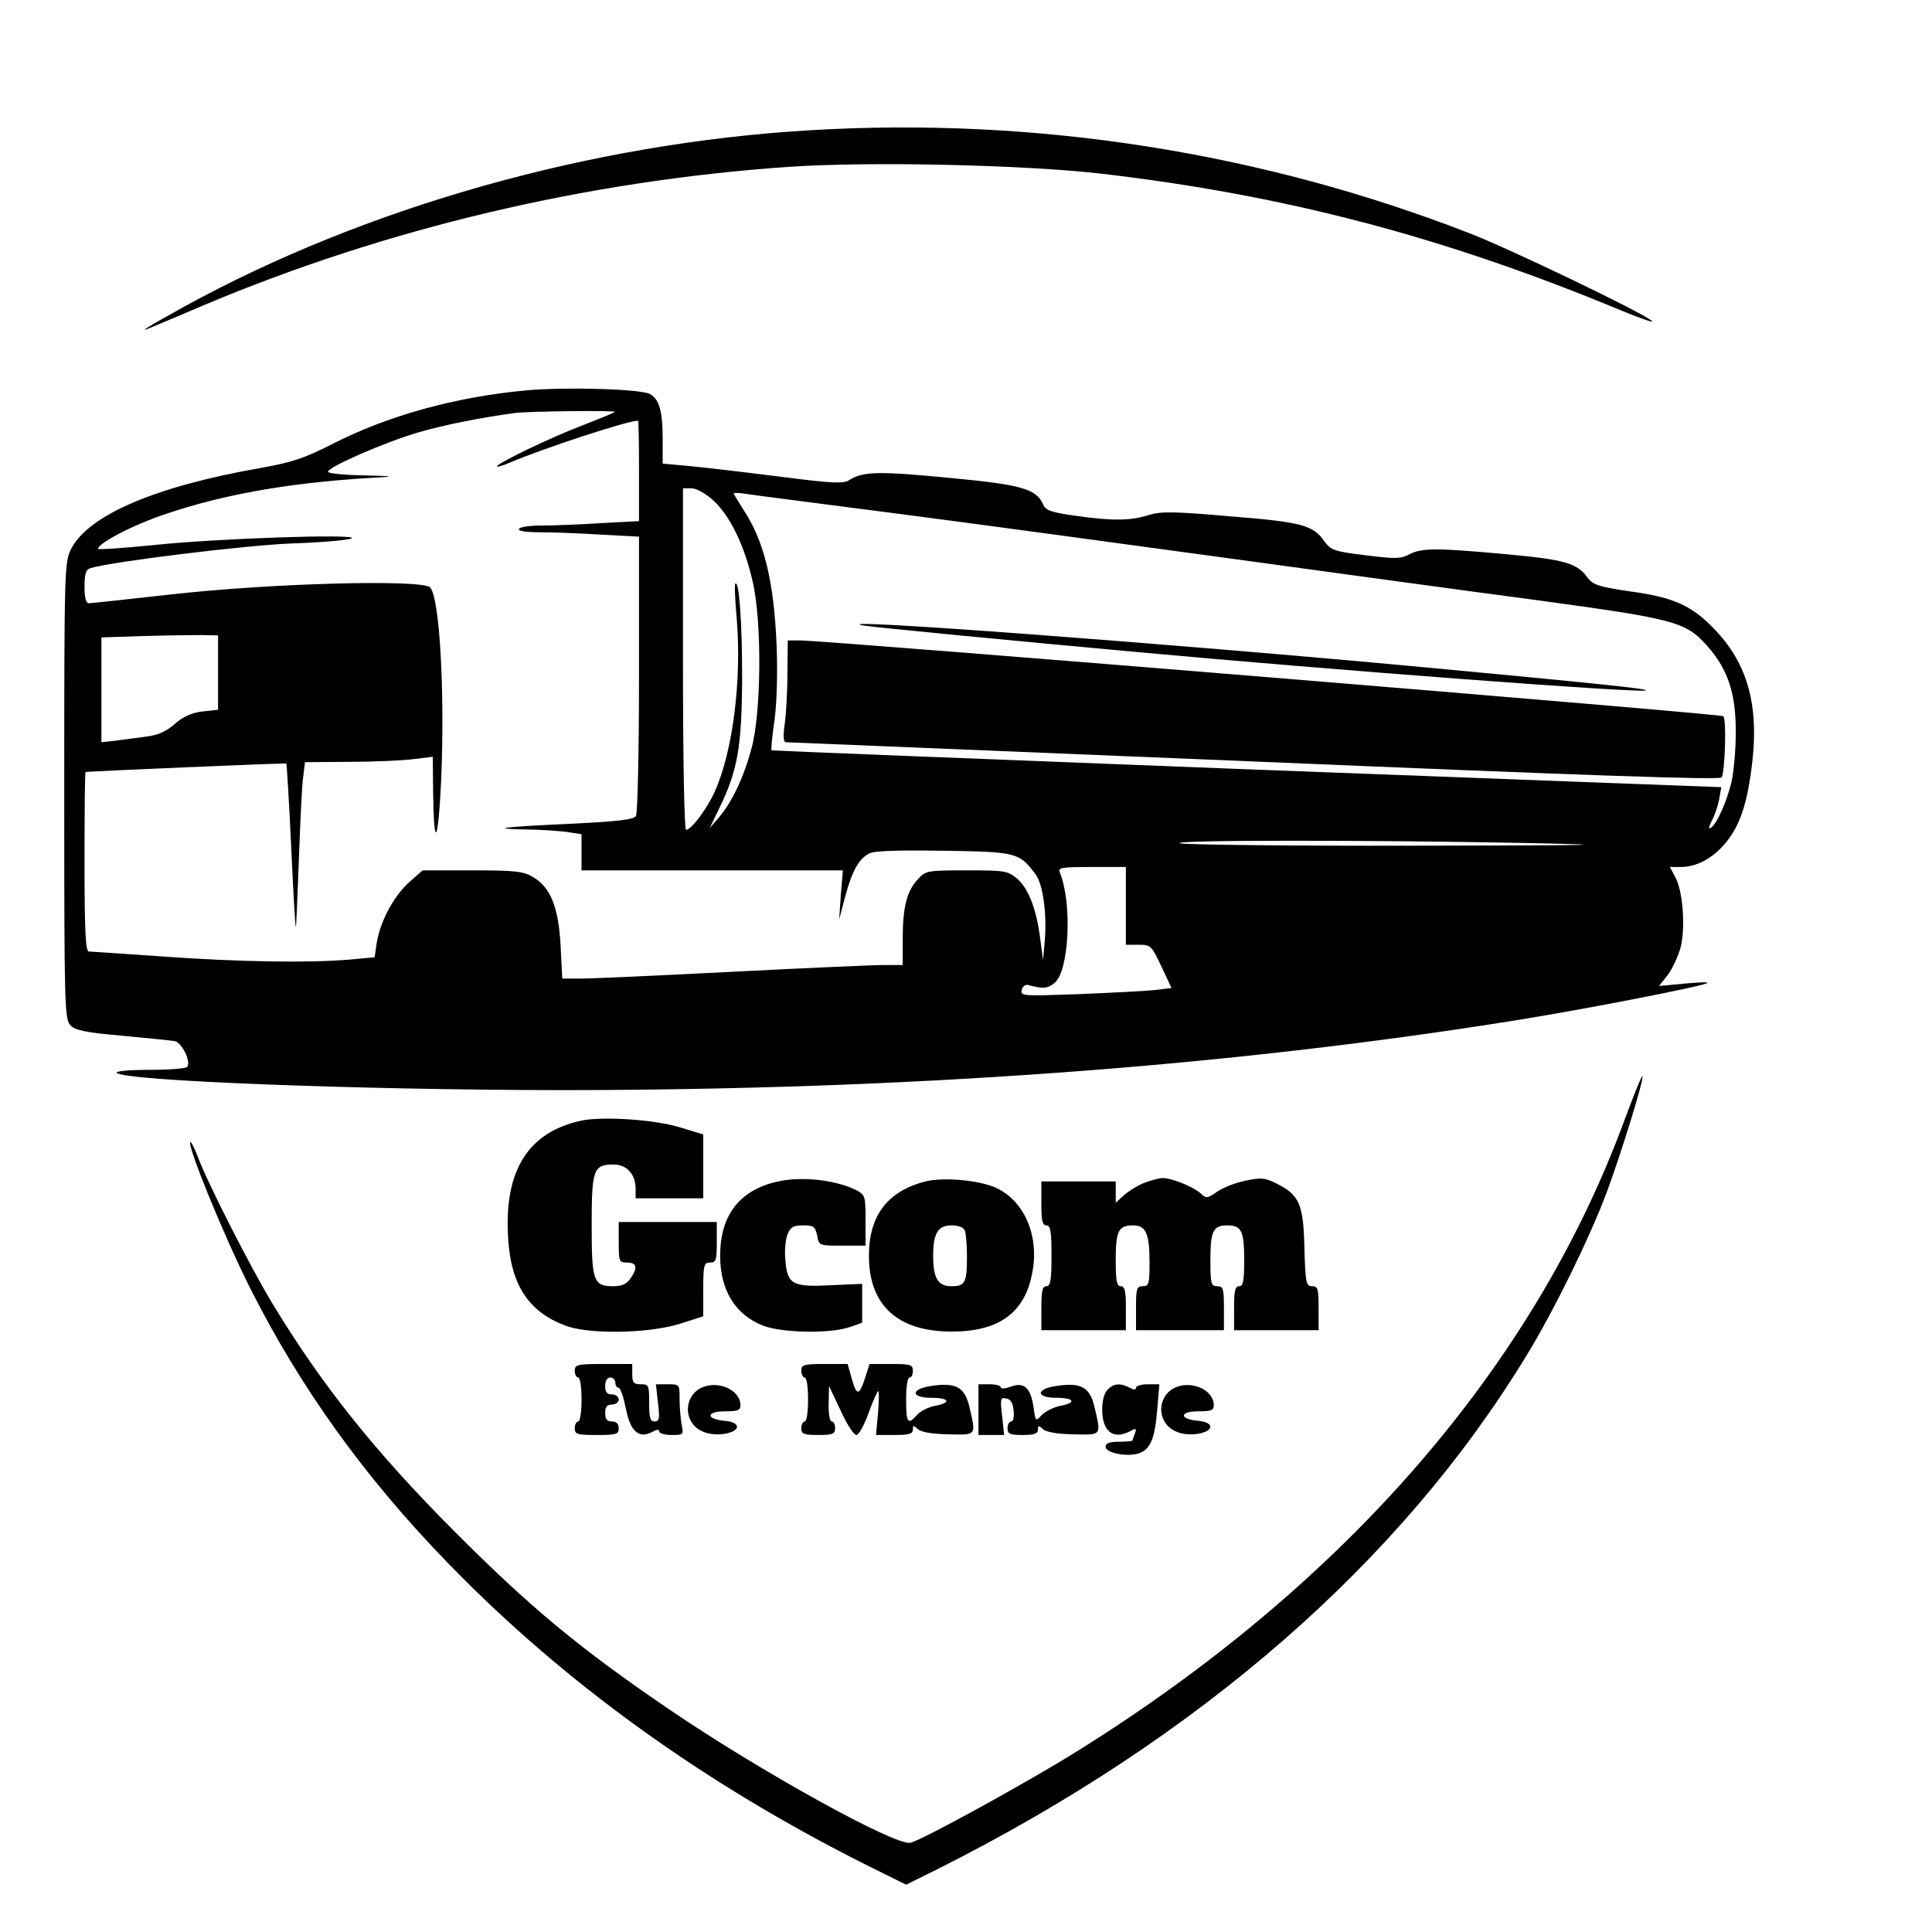 <?xml version="1.0" standalone="no"?>
<!DOCTYPE svg PUBLIC "-//W3C//DTD SVG 20010904//EN"
 "http://www.w3.org/TR/2001/REC-SVG-20010904/DTD/svg10.dtd">
<svg version="1.0" xmlns="http://www.w3.org/2000/svg"
 width="40pt" height="40pt" viewBox="0 0 40 40"
 preserveAspectRatio="xMidYMid meet">
<g transform="translate(0,40) scale(0.007,-0.007)"
fill="#000000" stroke="none">
<path d="M2395 5329 c-645 -38 -1313 -227 -1849 -521 -105 -58 -139 -79 -106
-65 8 3 80 33 159 67 542 229 1138 370 1737 411 236 16 689 6 918 -20 544 -63
1017 -187 1541 -405 61 -25 101 -39 90 -30 -36 28 -417 211 -535 257 -618 241
-1287 346 -1955 306z"/>
<path d="M1560 4560 c-211 -19 -414 -75 -579 -160 -81 -41 -116 -53 -211 -70
-309 -54 -509 -139 -560 -240 -19 -38 -20 -56 -20 -715 0 -645 1 -676 19 -694
14 -14 46 -21 152 -30 74 -7 144 -14 156 -16 21 -5 48 -59 37 -76 -3 -5 -53
-9 -112 -9 -60 0 -102 -4 -97 -9 27 -24 713 -50 1305 -51 1029 0 1975 69 2830
206 213 34 560 102 570 111 3 3 -28 2 -69 -2 l-74 -7 26 33 c14 19 31 56 38
82 14 59 7 162 -15 205 l-17 32 31 0 c48 0 93 24 132 69 44 52 67 119 81 244
19 169 -16 291 -112 390 -66 70 -122 95 -249 112 -94 14 -109 19 -126 40 -31
44 -67 54 -240 70 -208 19 -250 19 -287 0 -26 -14 -43 -14 -130 -3 -92 11
-102 15 -121 40 -34 49 -65 58 -278 75 -171 15 -206 15 -242 4 -53 -17 -108
-18 -218 -2 -72 10 -88 16 -95 34 -21 46 -65 58 -278 78 -205 20 -255 19 -294
-6 -18 -12 -47 -11 -210 10 -103 13 -223 27 -265 31 l-78 7 0 73 c0 82 -10
118 -38 133 -28 15 -248 21 -362 11z m259 -64 c-2 -2 -45 -20 -94 -39 -93 -35
-255 -113 -255 -122 0 -3 17 2 38 11 98 42 348 124 379 124 2 0 3 -67 3 -148
l0 -149 -112 -6 c-62 -4 -141 -7 -175 -7 -34 0 -65 -4 -68 -10 -4 -6 19 -10
62 -10 37 0 119 -3 181 -7 l112 -6 0 -406 c0 -223 -4 -412 -9 -420 -7 -11 -52
-16 -188 -23 -205 -9 -250 -15 -142 -17 42 0 97 -4 123 -7 l46 -7 0 -53 0 -54
386 0 387 0 -6 -72 -5 -73 18 68 c20 75 40 111 71 127 14 8 87 10 219 8 216
-3 225 -5 273 -70 22 -29 34 -119 27 -198 l-5 -55 -8 60 c-11 90 -35 151 -68
180 -29 24 -37 25 -150 25 -117 0 -121 -1 -144 -26 -33 -35 -45 -83 -45 -176
l0 -78 -57 0 c-32 0 -233 -9 -448 -20 -214 -11 -415 -20 -446 -20 l-56 0 -5
98 c-6 112 -29 171 -81 202 -28 17 -51 20 -179 20 l-148 0 -42 -37 c-45 -42
-84 -115 -94 -179 l-6 -41 -75 -7 c-122 -10 -323 -7 -548 9 -116 8 -216 15
-222 15 -10 0 -13 60 -13 265 0 146 1 265 3 266 11 2 592 27 594 25 1 -1 8
-110 14 -242 6 -131 12 -240 14 -242 1 -1 5 89 9 200 4 112 9 222 13 246 l5
42 132 1 c72 0 157 4 189 8 l57 7 1 -100 c2 -180 15 -159 24 35 11 262 -5 538
-33 566 -25 24 -466 13 -767 -21 -126 -14 -236 -26 -242 -26 -9 0 -13 17 -13
49 0 39 4 51 18 55 62 19 460 68 597 73 88 3 167 10 175 15 23 14 -399 0 -587
-20 -90 -9 -163 -14 -163 -11 0 17 106 72 203 104 181 61 385 95 642 108 33 2
9 4 -52 5 -62 1 -113 6 -113 11 0 14 170 88 266 116 78 23 191 45 289 58 41 5
299 8 294 3z m291 -262 c49 -45 92 -133 116 -239 28 -119 26 -391 -4 -497 -23
-85 -58 -158 -97 -203 l-26 -30 29 60 c54 111 66 181 67 385 0 164 -9 289 -20
278 -3 -2 -1 -49 4 -103 15 -181 -11 -390 -64 -510 -23 -52 -70 -115 -86 -115
-5 0 -9 208 -9 505 l0 505 25 0 c15 0 42 -15 65 -36z m545 -39 c231 -30 665
-89 965 -130 300 -41 714 -98 920 -125 417 -57 446 -64 511 -138 60 -68 83
-139 83 -252 0 -52 -6 -120 -13 -150 -15 -60 -44 -125 -62 -135 -6 -4 -4 6 4
22 9 16 18 44 22 64 l6 35 -1403 53 c-772 30 -1404 55 -1406 56 -2 2 2 43 9
91 7 54 9 141 6 219 -8 191 -37 310 -99 403 -15 24 -28 45 -28 47 0 2 15 2 33
-1 17 -3 221 -29 452 -59z m-2010 -470 l0 -110 -46 -5 c-33 -4 -57 -15 -82
-37 -25 -22 -50 -33 -82 -37 -25 -3 -65 -9 -90 -12 l-45 -5 0 155 0 155 123 4
c67 2 145 3 172 3 l50 -1 0 -110z m3865 -504 c288 -6 242 -7 -330 -8 -366 -1
-676 3 -690 7 -30 10 551 10 1020 1z m-1180 -186 l0 -115 38 0 c36 0 38 -3 67
-64 l30 -64 -50 -6 c-27 -3 -128 -8 -223 -12 -167 -6 -174 -6 -170 12 2 11 11
17 19 15 44 -12 57 -11 78 6 43 35 53 234 16 326 -7 15 2 17 94 17 l101 0 0
-115z"/>
<path d="M2555 3864 c28 -5 474 -48 805 -78 587 -54 1475 -121 1507 -114 20 4
-156 22 -647 68 -771 72 -1806 149 -1665 124z"/>
<path d="M2329 3723 c0 -54 -4 -122 -8 -150 -5 -36 -4 -53 3 -54 6 0 630 -26
1386 -57 997 -42 1377 -55 1382 -47 10 16 15 172 5 181 -7 7 -2641 223 -2729
224 l-38 0 -1 -97z"/>
<path d="M4805 2402 c-267 -727 -824 -1371 -1617 -1866 -142 -89 -458 -263
-495 -272 -43 -11 -446 212 -713 394 -265 180 -413 303 -640 531 -229 230
-388 428 -535 671 -63 104 -192 357 -220 433 -10 26 -20 46 -22 43 -10 -10
100 -279 177 -432 150 -297 339 -560 587 -815 342 -352 754 -649 1234 -890
l119 -59 93 46 c775 389 1370 908 1742 1519 81 132 190 355 238 485 42 113
109 330 105 341 -2 4 -25 -54 -53 -129z"/>
<path d="M1720 2400 c-158 -34 -230 -148 -217 -348 8 -138 60 -217 168 -258
69 -27 244 -24 337 4 l72 23 0 79 c0 73 2 80 20 80 18 0 20 7 20 60 l0 60
-145 0 -145 0 0 -60 c0 -57 1 -60 25 -60 29 0 32 -16 9 -48 -10 -15 -25 -22
-49 -22 -60 0 -65 14 -65 180 0 166 5 180 65 180 39 0 65 -29 65 -72 l0 -28
100 0 100 0 0 95 0 94 -66 20 c-75 24 -229 34 -294 21z"/>
<path d="M2297 2219 c-111 -26 -167 -100 -167 -219 0 -102 45 -175 128 -207
56 -21 196 -24 255 -4 l37 13 0 57 0 58 -92 -4 c-114 -6 -129 2 -135 73 -3 27
0 61 6 77 9 22 17 27 46 27 31 0 36 -3 42 -30 5 -30 6 -30 74 -30 l69 0 0 75
c0 71 -1 75 -27 89 -63 31 -163 42 -236 25z"/>
<path d="M2737 2220 c-112 -29 -167 -101 -167 -220 0 -148 87 -226 250 -224
134 1 209 55 232 168 24 112 -21 219 -108 258 -51 22 -153 31 -207 18z m117
-146 c3 -9 6 -42 6 -74 0 -79 -5 -90 -46 -90 -40 0 -54 24 -54 90 0 66 14 90
54 90 22 0 36 -6 40 -16z"/>
<path d="M3380 2214 c-19 -8 -45 -25 -57 -36 l-23 -21 0 31 0 32 -110 0 -110
0 0 -65 c0 -51 3 -65 15 -65 12 0 15 -17 15 -90 0 -73 -3 -90 -15 -90 -12 0
-15 -14 -15 -65 l0 -65 125 0 125 0 0 65 c0 51 -3 65 -15 65 -12 0 -15 15 -15
78 0 86 8 102 52 102 37 0 48 -24 48 -109 0 -64 -2 -71 -20 -71 -18 0 -20 -7
-20 -65 l0 -65 130 0 130 0 0 65 c0 58 -2 65 -20 65 -18 0 -20 7 -20 78 0 85
8 102 50 102 42 0 50 -17 50 -102 0 -63 -3 -78 -15 -78 -12 0 -15 -14 -15 -65
l0 -65 125 0 125 0 0 65 c0 57 -2 65 -19 65 -18 0 -20 10 -23 114 -3 130 -15
156 -83 190 -34 17 -45 18 -92 8 -30 -6 -67 -21 -84 -33 -27 -19 -32 -20 -47
-5 -24 21 -86 46 -114 46 -13 -1 -39 -8 -58 -16z"/>
<path d="M1700 1660 c0 -11 5 -20 10 -20 6 0 10 -28 10 -65 0 -37 -4 -65 -10
-65 -5 0 -10 -9 -10 -20 0 -18 7 -20 65 -20 58 0 65 2 65 20 0 13 -7 20 -20
20 -15 0 -20 7 -20 25 0 18 5 25 20 25 11 0 20 7 20 15 0 8 -9 15 -20 15 -15
0 -20 7 -20 25 0 16 6 25 15 25 8 0 15 -7 15 -15 0 -8 4 -15 9 -15 6 0 15 -27
22 -61 13 -68 38 -91 78 -70 14 8 21 8 21 1 0 -5 16 -10 36 -10 36 0 36 1 30
31 -3 17 -6 51 -6 75 0 44 0 44 -35 44 l-35 0 6 -55 c6 -47 4 -55 -10 -55 -13
0 -16 11 -16 55 0 52 -1 55 -25 55 -21 0 -25 5 -25 30 l0 30 -85 0 c-78 0 -85
-2 -85 -20z"/>
<path d="M2370 1660 c0 -11 5 -20 10 -20 6 0 10 -28 10 -65 0 -37 -4 -65 -10
-65 -5 0 -10 -9 -10 -20 0 -17 7 -20 50 -20 43 0 50 3 50 20 0 11 -4 20 -10
20 -6 0 -10 24 -9 53 l1 52 34 -72 c18 -40 39 -73 47 -73 7 0 23 29 36 65 13
36 26 65 29 65 2 0 2 -29 -1 -65 l-6 -65 54 0 c43 0 55 3 55 16 0 13 2 13 14
2 9 -9 40 -15 90 -16 86 -2 83 -5 63 82 -14 58 -40 72 -113 61 -61 -9 -61 -35
1 -35 54 0 60 -15 9 -24 -19 -4 -43 -16 -52 -27 -27 -31 -32 -23 -32 46 0 37
4 65 10 65 6 0 10 9 10 20 0 18 -7 20 -64 20 l-64 0 -12 -37 c-18 -57 -26 -59
-40 -9 l-13 46 -68 0 c-62 0 -69 -2 -69 -20z"/>
<path d="M2071 1608 c-33 -18 -46 -60 -29 -94 16 -33 57 -48 104 -40 46 9 45
34 -3 38 -56 5 -55 28 1 28 38 0 46 3 46 18 0 47 -70 76 -119 50z"/>
<path d="M2894 1545 l0 -75 38 0 38 0 -6 56 c-6 51 -5 56 12 52 13 -2 20 -13
22 -36 2 -18 -1 -32 -7 -32 -6 0 -11 -9 -11 -20 0 -17 7 -20 45 -20 34 0 45 4
45 16 0 13 2 13 14 2 9 -9 40 -15 90 -16 86 -2 83 -5 63 82 -14 58 -40 72
-113 61 -61 -9 -61 -35 1 -35 53 0 60 -15 10 -24 -19 -4 -43 -16 -54 -27 -18
-20 -18 -19 -24 22 -8 58 -28 77 -67 62 -17 -6 -30 -7 -30 -2 0 5 -15 9 -33 9
l-33 0 0 -75z"/>
<path d="M3276 1604 c-10 -9 -16 -33 -16 -59 0 -65 33 -90 82 -64 18 10 20 9
15 -6 -4 -9 -7 -19 -7 -21 0 -2 -18 -4 -40 -4 -28 0 -40 -4 -40 -15 0 -18 64
-31 99 -19 34 12 47 44 54 132 l6 72 -35 0 c-19 0 -34 -5 -34 -10 0 -7 -6 -7
-19 0 -27 14 -47 13 -65 -6z"/>
<path d="M3471 1608 c-33 -18 -46 -60 -29 -94 16 -33 57 -48 104 -40 46 9 45
34 -3 38 -56 5 -55 28 1 28 38 0 46 3 46 18 0 47 -70 76 -119 50z"/>
</g>
</svg>
